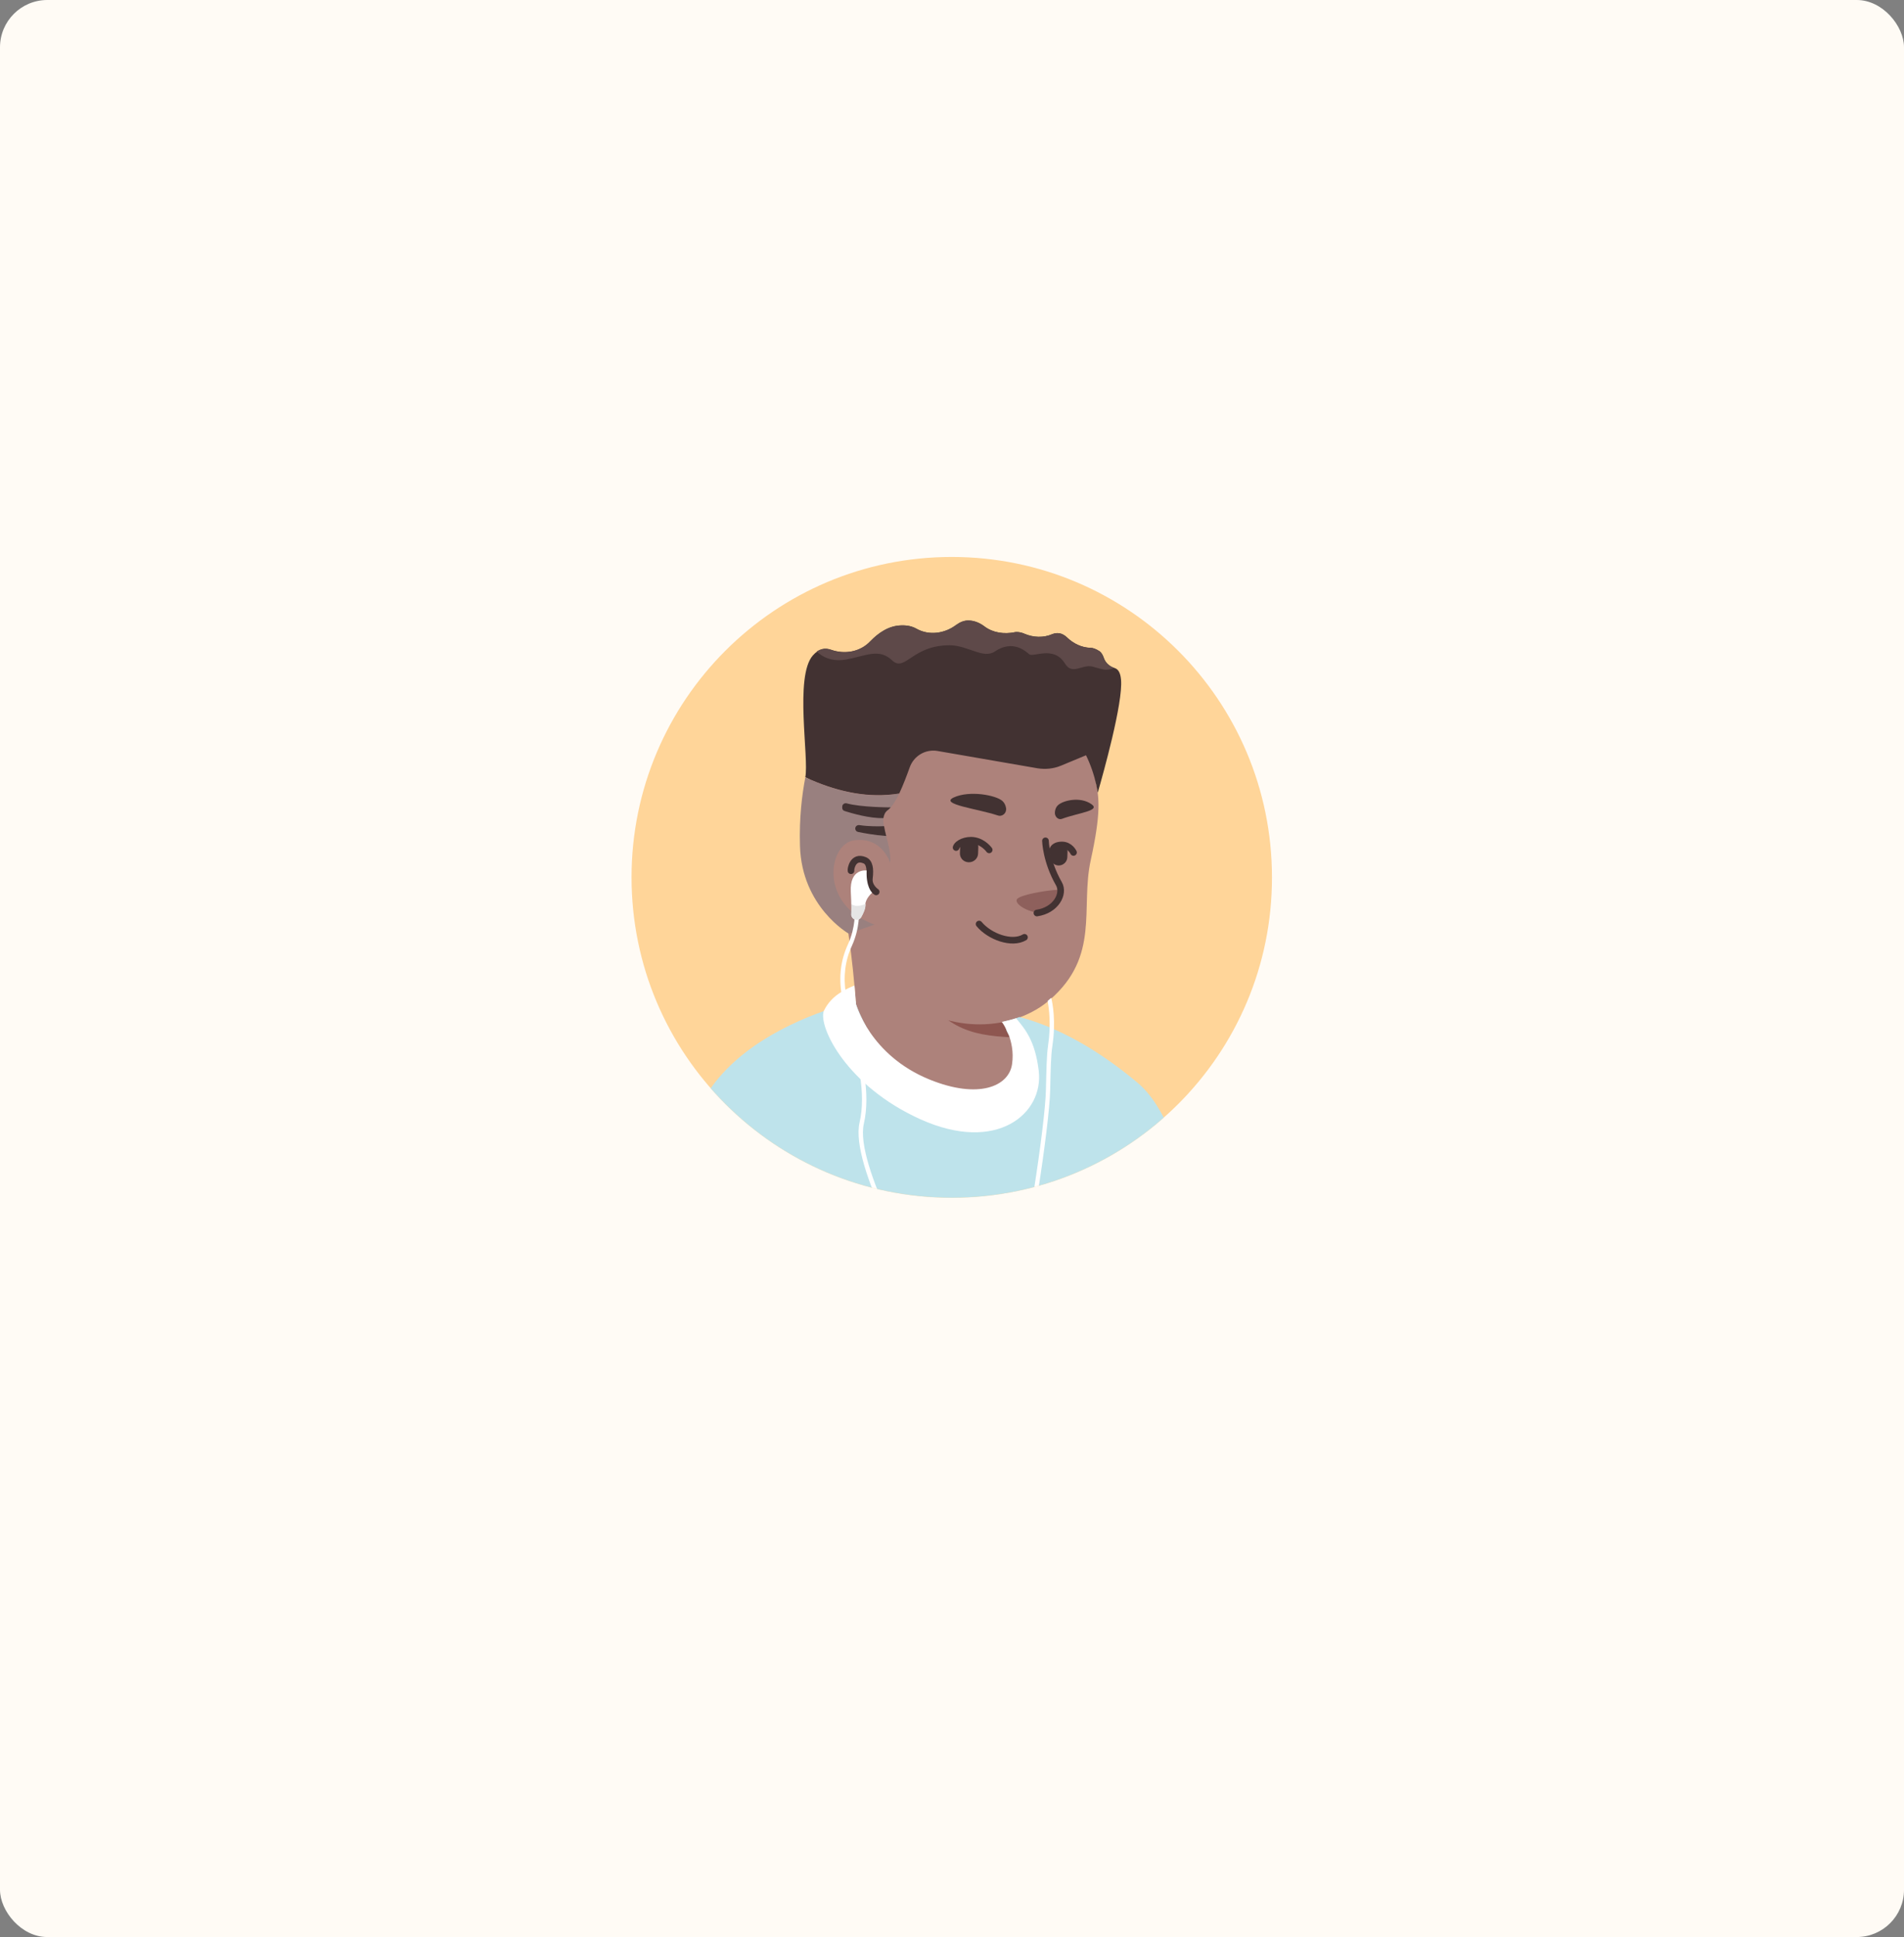 <svg width="3865" height="3930" viewBox="0 0 3865 3930" fill="none" xmlns="http://www.w3.org/2000/svg">
<rect x="0" y="0" width="3865" height="3930" fill="#808080" stroke="none"/>
<rect width="3865" height="3930" rx="96" fill="#FFFBF5"/>
<path d="M1932 2430C1572.71 2430 1282 2138.86 1282 1780C1282 1420.71 1573.14 1130 1932 1130C2291.29 1130 2582 1421.14 2582 1780C2582.43 2139.29 2291.29 2430 1932 2430Z" fill="#FFD599"/>
<mask id="mask0_426_4307" style="mask-type:alpha" maskUnits="userSpaceOnUse" x="1282" y="1130" width="1300" height="1300">
<path d="M1932 2430C1572.71 2430 1282 2138.86 1282 1780C1282 1420.71 1573.14 1130 1932 1130C2291.29 1130 2582 1421.14 2582 1780C2582.43 2139.29 2291.29 2430 1932 2430Z" fill="#F7C0B5"/>
</mask>
<g mask="url(#mask0_426_4307)">
<path d="M2296.87 2327.33C2293.84 2329.5 2290.37 2331.66 2287.34 2333.83C2283.87 2336 2280.84 2338.16 2277.37 2339.9C2274.34 2341.63 2271.74 2343.36 2268.7 2345.1C2268.27 2345.53 2267.84 2345.53 2267.4 2345.96C2257.44 2352.03 2247.04 2357.66 2236.64 2362.86C2233.6 2364.6 2230.14 2366.33 2227.1 2367.63C2227.1 2367.63 2226.67 2368.06 2226.24 2368.06C2222.77 2369.8 2219.3 2371.53 2215.84 2373.26C2208.9 2376.73 2201.54 2379.76 2194.6 2382.8C2191.14 2384.53 2187.24 2385.83 2183.77 2387.13C2180.3 2388.43 2176.4 2390.16 2172.94 2391.46C2169.47 2392.76 2165.57 2394.5 2162.1 2395.8C2162.1 2395.8 2162.1 2395.8 2161.67 2395.8C2158.2 2397.1 2154.3 2398.4 2150.84 2399.7C2143.04 2402.3 2134.8 2404.9 2127 2407.5C2124.4 2408.36 2121.37 2409.23 2118.77 2410.1C2110.54 2412.7 2102.3 2414.86 2094.07 2416.6C2091.04 2417.46 2088 2417.9 2084.54 2418.76C2076.74 2420.5 2068.5 2422.23 2060.7 2423.96C2058.97 2424.4 2057.67 2424.4 2055.94 2424.83C2053.34 2425.26 2050.3 2425.7 2047.7 2426.13C2043.8 2426.56 2040.34 2427.43 2036.44 2427.86C2034.7 2428.3 2032.97 2428.3 2031.24 2428.73C2029.07 2429.16 2026.47 2429.6 2023.87 2429.6C2016.94 2430.46 2009.57 2431.33 2002.64 2432.2C2000.47 2432.63 1997.87 2432.63 1995.7 2433.06H1995.27C1992.24 2433.5 1989.2 2433.5 1986.17 2433.93C1983.14 2434.36 1980.1 2434.36 1977.07 2434.36C1975.34 2434.36 1973.17 2434.8 1971.44 2434.8C1967.97 2434.8 1964.94 2435.23 1961.9 2435.23C1957.57 2435.23 1953.67 2435.66 1949.34 2435.66C1945 2435.66 1941.1 2435.66 1936.77 2435.66C1933.74 2435.66 1930.7 2435.66 1927.67 2435.66C1745.24 2433.06 1580.57 2355.5 1463.57 2232.43C1463.57 2232.43 1463.57 2232 1463.14 2232C1476.57 2205.56 1526.4 2157.9 1578.4 2118.46C1644.27 2068.63 1737.44 2037.86 1737.44 2037.86C1737.44 2037.86 1798.54 2027.9 2025.17 2075.13C2198.07 2111.53 2271.74 2259.3 2296.87 2327.33Z" fill="#AD827B"/>
<path d="M2073.27 2195.16C2064.17 2239.8 2005.24 2266.23 1906.01 2226.36C1784.24 2176.96 1737.44 2037.86 1737.44 2037.86C1730.94 1938.2 1715.77 1852.83 1715.77 1852.83C1856.61 1840.7 2023.01 2005.36 2023.01 2005.36L2042.07 2086.83C2043.81 2093.76 2047.27 2099.83 2052.47 2104.16C2061.57 2119.76 2079.34 2166.56 2073.27 2195.16Z" fill="#AD827B"/>
<path d="M2052.47 2104.6C1969.7 2100.26 1908.6 2088.13 1843.17 1970.7C1898.63 2019.66 1964.07 2038.3 2032.97 2046.96L2042.07 2086.83C2043.8 2094.2 2047.27 2100.26 2052.47 2104.6Z" fill="#8E5650"/>
<path d="M2223.63 1582.43C2231.43 1618.83 2235.33 1648.3 2214.1 1745.36C2192.86 1842.43 2233.6 1939.5 2131.33 2028.33C2062.43 2088.13 1941.96 2099.4 1845.76 2033.96C1813.26 2011.86 1783.36 1981.1 1759.1 1940.8C1740.03 1909.16 1717.93 1879.26 1693.23 1851.96C1659 1814.7 1617.83 1739.73 1638.2 1607.13C1671.13 1391.33 1884.76 1366.63 2010.86 1390.46C2136.96 1414.3 2202.4 1486.23 2223.63 1582.43Z" fill="#AD827B"/>
<path d="M1808.94 1751.86C1808.94 1751.86 1795.51 1686.86 1732.24 1694.66C1677.64 1701.6 1658.57 1832.46 1782.51 1868.86" fill="#AD827B"/>
<path d="M1778.6 1809.5C1778.6 1809.5 1763 1799.53 1764.74 1782.2C1767.34 1761.83 1764.74 1749.26 1755.2 1745.36C1731.37 1735.4 1726.6 1763.13 1727.47 1766.6" stroke="#423232" stroke-width="13.479" stroke-miterlimit="10" stroke-linecap="round" stroke-linejoin="round"/>
<path d="M2109.24 1851.53C2109.24 1851.53 2125.71 1852.4 2141.31 1833.76C2149.97 1823.36 2157.34 1810.36 2152.57 1806.46C2147.81 1802.13 2069.37 1814.26 2064.17 1824.66C2058.97 1835.06 2089.31 1851.53 2109.24 1851.53Z" fill="#8E605C"/>
<path d="M2122.23 1705.93C2122.23 1705.93 2123.1 1747.1 2149.53 1793.03C2161.23 1813.4 2143.47 1846.76 2104.9 1852.4" stroke="#423232" stroke-width="13.479" stroke-miterlimit="10" stroke-linecap="round" stroke-linejoin="round"/>
<path d="M2440.92 2595.49H1345.45C1345.45 2595.49 1351.95 2394.42 1417.82 2250.99C1467.65 2142.65 1585.09 2082.42 1672.62 2051.22C1697.32 2042.55 1719.85 2036.05 1737.19 2031.29C1737.19 2033.45 1737.62 2035.19 1737.62 2037.35C1737.62 2037.35 1784.42 2176.45 1906.19 2225.85C2005.42 2266.15 2064.35 2239.29 2073.45 2194.65C2079.09 2166.05 2061.32 2119.25 2052.22 2104.09C2047.02 2099.75 2043.55 2093.25 2041.82 2086.75L2038.35 2072.45C2046.59 2070.72 2054.39 2068.55 2062.19 2065.95C2064.79 2065.09 2066.95 2064.22 2069.55 2063.35C2125.45 2078.09 2209.52 2113.19 2308.75 2196.39C2420.99 2289.99 2440.92 2595.49 2440.92 2595.49Z" fill="#BEE3EB"/>
<path d="M1868.5 2270.92C1719 2203.75 1660.93 2083.72 1672.2 2051.22C1672.2 2051.22 1672.2 2050.79 1672.63 2050.35C1680.43 2034.32 1693 2021.32 1708.6 2012.22C1717.26 2007.02 1726.8 2002.25 1734.6 1999.65C1735.03 2005.72 1736.76 2024.79 1737.2 2031.29C1737.2 2033.45 1737.63 2035.19 1737.63 2037.35C1737.63 2037.35 1765.36 2140.92 1887.13 2190.32C1986.36 2230.62 2047.9 2204.19 2054.4 2159.12C2061.76 2109.29 2033.6 2073.32 2033.6 2073.32C2041.83 2071.59 2054.83 2068.55 2062.63 2065.95C2081.7 2088.92 2101.2 2111.89 2108.56 2172.55C2118.96 2259.65 2023.2 2340.69 1868.5 2270.92Z" fill="white"/>
<path d="M1559.96 2595.49L1540.46 2434.72" stroke="#544D4D" stroke-width="13.479" stroke-miterlimit="10" stroke-linecap="round" stroke-linejoin="round"/>
<path d="M2316.56 2380.12C2316.56 2380.12 2303.56 2411.75 2307.46 2443.39C2311.36 2475.02 2322.63 2521.39 2306.59 2595.49" stroke="#544D4D" stroke-width="13.479" stroke-miterlimit="10" stroke-linecap="round" stroke-linejoin="round"/>
<path d="M1965.95 1749.44C1955.55 1749.01 1947.75 1740.34 1948.61 1729.94L1949.05 1717.81C1949.48 1707.41 1958.15 1699.61 1968.55 1700.47C1978.95 1700.91 1986.75 1709.57 1985.88 1719.97L1985.45 1732.11C1985.01 1742.07 1976.35 1749.87 1965.95 1749.44Z" fill="#423232"/>
<path d="M2148.38 1755.94C2138.85 1755.51 2131.48 1747.27 2131.91 1737.74L2132.35 1726.47C2132.78 1716.94 2141.01 1709.57 2150.55 1710.01C2160.08 1710.44 2167.45 1718.67 2167.01 1728.21L2166.58 1739.47C2166.15 1749.01 2157.91 1756.37 2148.38 1755.94Z" fill="#423232"/>
<path d="M2007.98 1724.31C2007.98 1724.31 1996.71 1708.27 1977.21 1705.24C1961.18 1702.64 1943.41 1710.44 1940.81 1719.54" stroke="#423232" stroke-width="13.479" stroke-miterlimit="10" stroke-linecap="round" stroke-linejoin="round"/>
<path d="M2135.81 1728.21C2135.81 1728.21 2135.81 1714.34 2155.74 1714.34C2172.21 1714.34 2179.14 1729.51 2179.14 1729.51" stroke="#423232" stroke-width="13.479" stroke-miterlimit="10" stroke-linecap="round" stroke-linejoin="round"/>
<path d="M2025.74 1654.54C2034.84 1657.57 2043.94 1649.34 2042.21 1639.37C2041.34 1634.17 2039.17 1628.97 2034.84 1625.07C2021.84 1613.37 1968.11 1602.97 1935.61 1618.14C1907.01 1632.01 1984.14 1640.67 2025.74 1654.54Z" fill="#423232"/>
<path d="M2155.31 1661.47C2147.94 1664.07 2140.14 1656.27 2141.44 1647.17C2141.88 1642.41 2143.61 1637.64 2147.08 1634.17C2157.48 1623.77 2193.01 1615.54 2215.54 1631.57C2235.04 1645.01 2189.11 1648.91 2155.31 1661.47Z" fill="#423232"/>
<path d="M2079.61 1901.72C2054 1917 2008.62 1900.37 1987.5 1874.76" stroke="#423232" stroke-width="13.479" stroke-miterlimit="10" stroke-linecap="round" stroke-linejoin="round"/>
<path d="M2228.39 1608.17C2227.52 1602.97 2226.22 1597.77 2225.35 1592.13C2220.59 1570.9 2213.65 1550.97 2204.55 1532.33L2153.42 1553.57C2138.69 1559.63 2122.22 1561.37 2106.19 1558.77L1903.39 1523.67C1878.69 1519.33 1854.85 1533.63 1846.62 1557.03C1840.55 1573.93 1833.19 1593.43 1825.39 1609.9C1763.85 1619.87 1704.05 1606.87 1647.29 1582.6C1642.95 1580.87 1639.05 1579.13 1634.72 1576.97C1642.52 1537.53 1612.62 1372.87 1649.89 1329.97C1662.45 1315.67 1675.02 1313.93 1687.15 1318.27C1715.32 1328.23 1746.95 1322.6 1767.32 1300.93C1783.79 1284.03 1804.59 1269.3 1830.15 1268.87C1842.72 1268.43 1852.69 1271.03 1860.92 1275.8C1886.92 1290.1 1918.55 1285.33 1941.95 1267.57C1949.32 1262.37 1957.12 1258.9 1965.79 1258.9C1978.35 1258.9 1989.62 1264.1 1998.72 1271.03C2016.05 1284.03 2039.02 1287.07 2060.25 1282.73C2061.55 1282.3 2062.85 1282.3 2064.15 1282.3C2069.35 1282.3 2074.99 1283.6 2079.75 1285.77C2097.95 1293.57 2118.32 1294.43 2136.52 1286.63C2145.19 1283.17 2155.59 1283.17 2165.99 1293.13C2178.99 1305.7 2195.89 1313.93 2214.09 1314.37C2218.85 1314.37 2224.92 1316.53 2232.29 1321.3C2235.75 1323.9 2238.79 1328.67 2240.95 1335.17C2244.42 1345.13 2252.65 1352.5 2263.05 1355.53C2269.55 1357.7 2274.32 1364.2 2275.62 1378.93C2279.95 1425.73 2239.22 1570.47 2228.39 1608.17Z" fill="#423232"/>
<path d="M2262.17 1355.1C2243.11 1362.03 2239.64 1358.13 2217.97 1352.5C2196.31 1346.87 2177.24 1371.13 2161.64 1346C2139.11 1309.17 2097.51 1334.3 2089.27 1327.37C2081.04 1320.43 2055.47 1297.47 2019.51 1321.73C1995.67 1337.77 1965.34 1309.17 1927.21 1309.17C1850.94 1309.17 1837.07 1365.07 1810.64 1339.5C1784.21 1314.37 1756.04 1331.27 1717.04 1338.2C1678.04 1345.13 1658.11 1321.73 1658.11 1321.73C1667.64 1315.23 1677.17 1315.23 1686.27 1318.27C1714.44 1328.23 1746.07 1322.6 1766.44 1300.93C1782.91 1284.03 1803.71 1269.3 1829.27 1268.87C1841.84 1268.43 1851.81 1271.03 1860.04 1275.8C1886.04 1290.1 1917.67 1285.33 1941.07 1267.57C1948.44 1262.37 1956.24 1258.9 1964.91 1258.9C1977.47 1258.9 1988.74 1264.1 1997.84 1271.03C2015.17 1284.03 2038.14 1287.07 2059.37 1282.73C2060.67 1282.3 2061.97 1282.3 2063.27 1282.3C2068.47 1282.3 2074.11 1283.6 2078.87 1285.77C2097.07 1293.57 2117.44 1294.43 2135.64 1286.63C2144.31 1283.17 2154.71 1283.17 2165.11 1293.13C2178.11 1305.7 2195.01 1313.93 2213.21 1314.37C2217.97 1314.37 2224.04 1316.53 2231.41 1321.3C2234.87 1323.9 2237.91 1328.67 2240.07 1335.17C2243.54 1344.7 2252.21 1352.07 2262.17 1355.1Z" fill="#5E4949"/>
<path d="M1807.19 1750.3C1799.82 1732.1 1780.32 1698.73 1734.39 1704.8C1688.45 1710.43 1667.65 1803.6 1735.25 1854.73C1754.75 1869.03 1775.12 1875.97 1775.12 1875.97L1722.69 1894.17C1722.69 1894.17 1627.35 1840 1623.89 1716.07C1622.15 1658.43 1628.22 1611.63 1634.72 1577.4C1694.95 1605.13 1759.09 1621.17 1825.39 1610.33C1818.02 1625.5 1809.79 1638.07 1801.99 1644.13C1778.15 1661.47 1810.22 1707.83 1807.19 1750.3Z" fill="#99807F"/>
<path d="M1808.05 1638.07C1805.89 1640.23 1804.15 1642.4 1801.99 1643.7C1796.79 1647.6 1794.19 1653.23 1793.32 1659.73C1766.45 1661.03 1727.89 1649.77 1714.45 1645.43C1711.42 1644.57 1709.69 1641.97 1709.69 1638.93V1636.77C1709.69 1632 1714.02 1628.97 1718.35 1629.83C1748.25 1638.07 1805.89 1638.07 1808.05 1638.07Z" fill="#423232"/>
<path d="M1798.95 1696.13C1775.12 1694.4 1752.15 1690.07 1741.75 1687.9C1738.28 1687.03 1736.12 1684.43 1736.12 1680.97C1736.12 1676.63 1740.02 1673.6 1744.35 1674.03C1763.85 1677.07 1784.65 1676.63 1794.62 1676.2C1795.48 1682.27 1797.22 1688.77 1798.95 1696.13Z" fill="#423232"/>
<path d="M1759.16 1766.13C1759.16 1766.13 1724.49 1760.93 1727.09 1809.46C1728.39 1834.16 1728.39 1847.59 1727.96 1854.53C1727.53 1859.29 1730.56 1863.63 1734.89 1865.36C1740.09 1867.53 1745.73 1865.36 1748.33 1860.16C1752.23 1853.23 1756.56 1843.69 1756.56 1835.89C1756.56 1822.89 1770.43 1811.19 1770.43 1811.19C1770.43 1811.19 1757.86 1800.36 1759.16 1766.13Z" fill="white"/>
<path d="M1864.03 2601.59C1860.56 2597.69 1724.49 2364.99 1744.86 2277.46C1758.73 2217.23 1740.53 2147.89 1724.49 2086.79C1717.99 2061.66 1711.93 2038.26 1708.46 2017.46C1702.39 1981.49 1706.73 1947.26 1721.46 1915.63C1737.49 1880.09 1734.89 1849.33 1734.89 1848.89L1743.56 1848.03C1743.56 1849.33 1746.16 1881.83 1729.26 1919.09C1715.39 1948.99 1711.49 1981.93 1717.13 2016.16C1720.59 2036.53 1726.66 2059.93 1733.16 2085.06C1749.63 2147.03 1767.83 2217.66 1753.53 2280.06C1734.46 2363.26 1870.09 2595.96 1870.96 2596.83L1864.03 2601.59Z" fill="white"/>
<path d="M1728.39 1834.59C1728.83 1844.13 1728.39 1850.63 1728.39 1854.53C1727.96 1859.29 1730.99 1863.63 1735.33 1865.36C1740.53 1867.53 1746.16 1865.36 1748.76 1860.16C1752.66 1853.23 1756.99 1843.69 1756.99 1835.89C1756.99 1835.46 1756.99 1834.59 1756.99 1834.16C1747.89 1837.63 1737.49 1840.23 1728.39 1834.59Z" fill="#E5E5E5"/>
<path d="M2136.15 2122.76C2133.12 2142.69 2132.69 2174.33 2131.82 2211.16C2130.52 2282.23 2088.49 2559.13 2068.12 2602.89L2060.32 2599.43C2079.82 2556.96 2121.85 2281.36 2123.15 2211.16C2124.02 2174.33 2124.45 2142.26 2127.49 2121.46C2133.99 2077.69 2129.22 2044.76 2126.62 2030.89C2127.92 2029.59 2129.22 2028.73 2130.52 2027.43C2131.82 2026.56 2132.69 2025.26 2133.99 2024.39C2136.59 2035.66 2143.95 2071.63 2136.15 2122.76Z" fill="white"/>
</g>
</svg>
